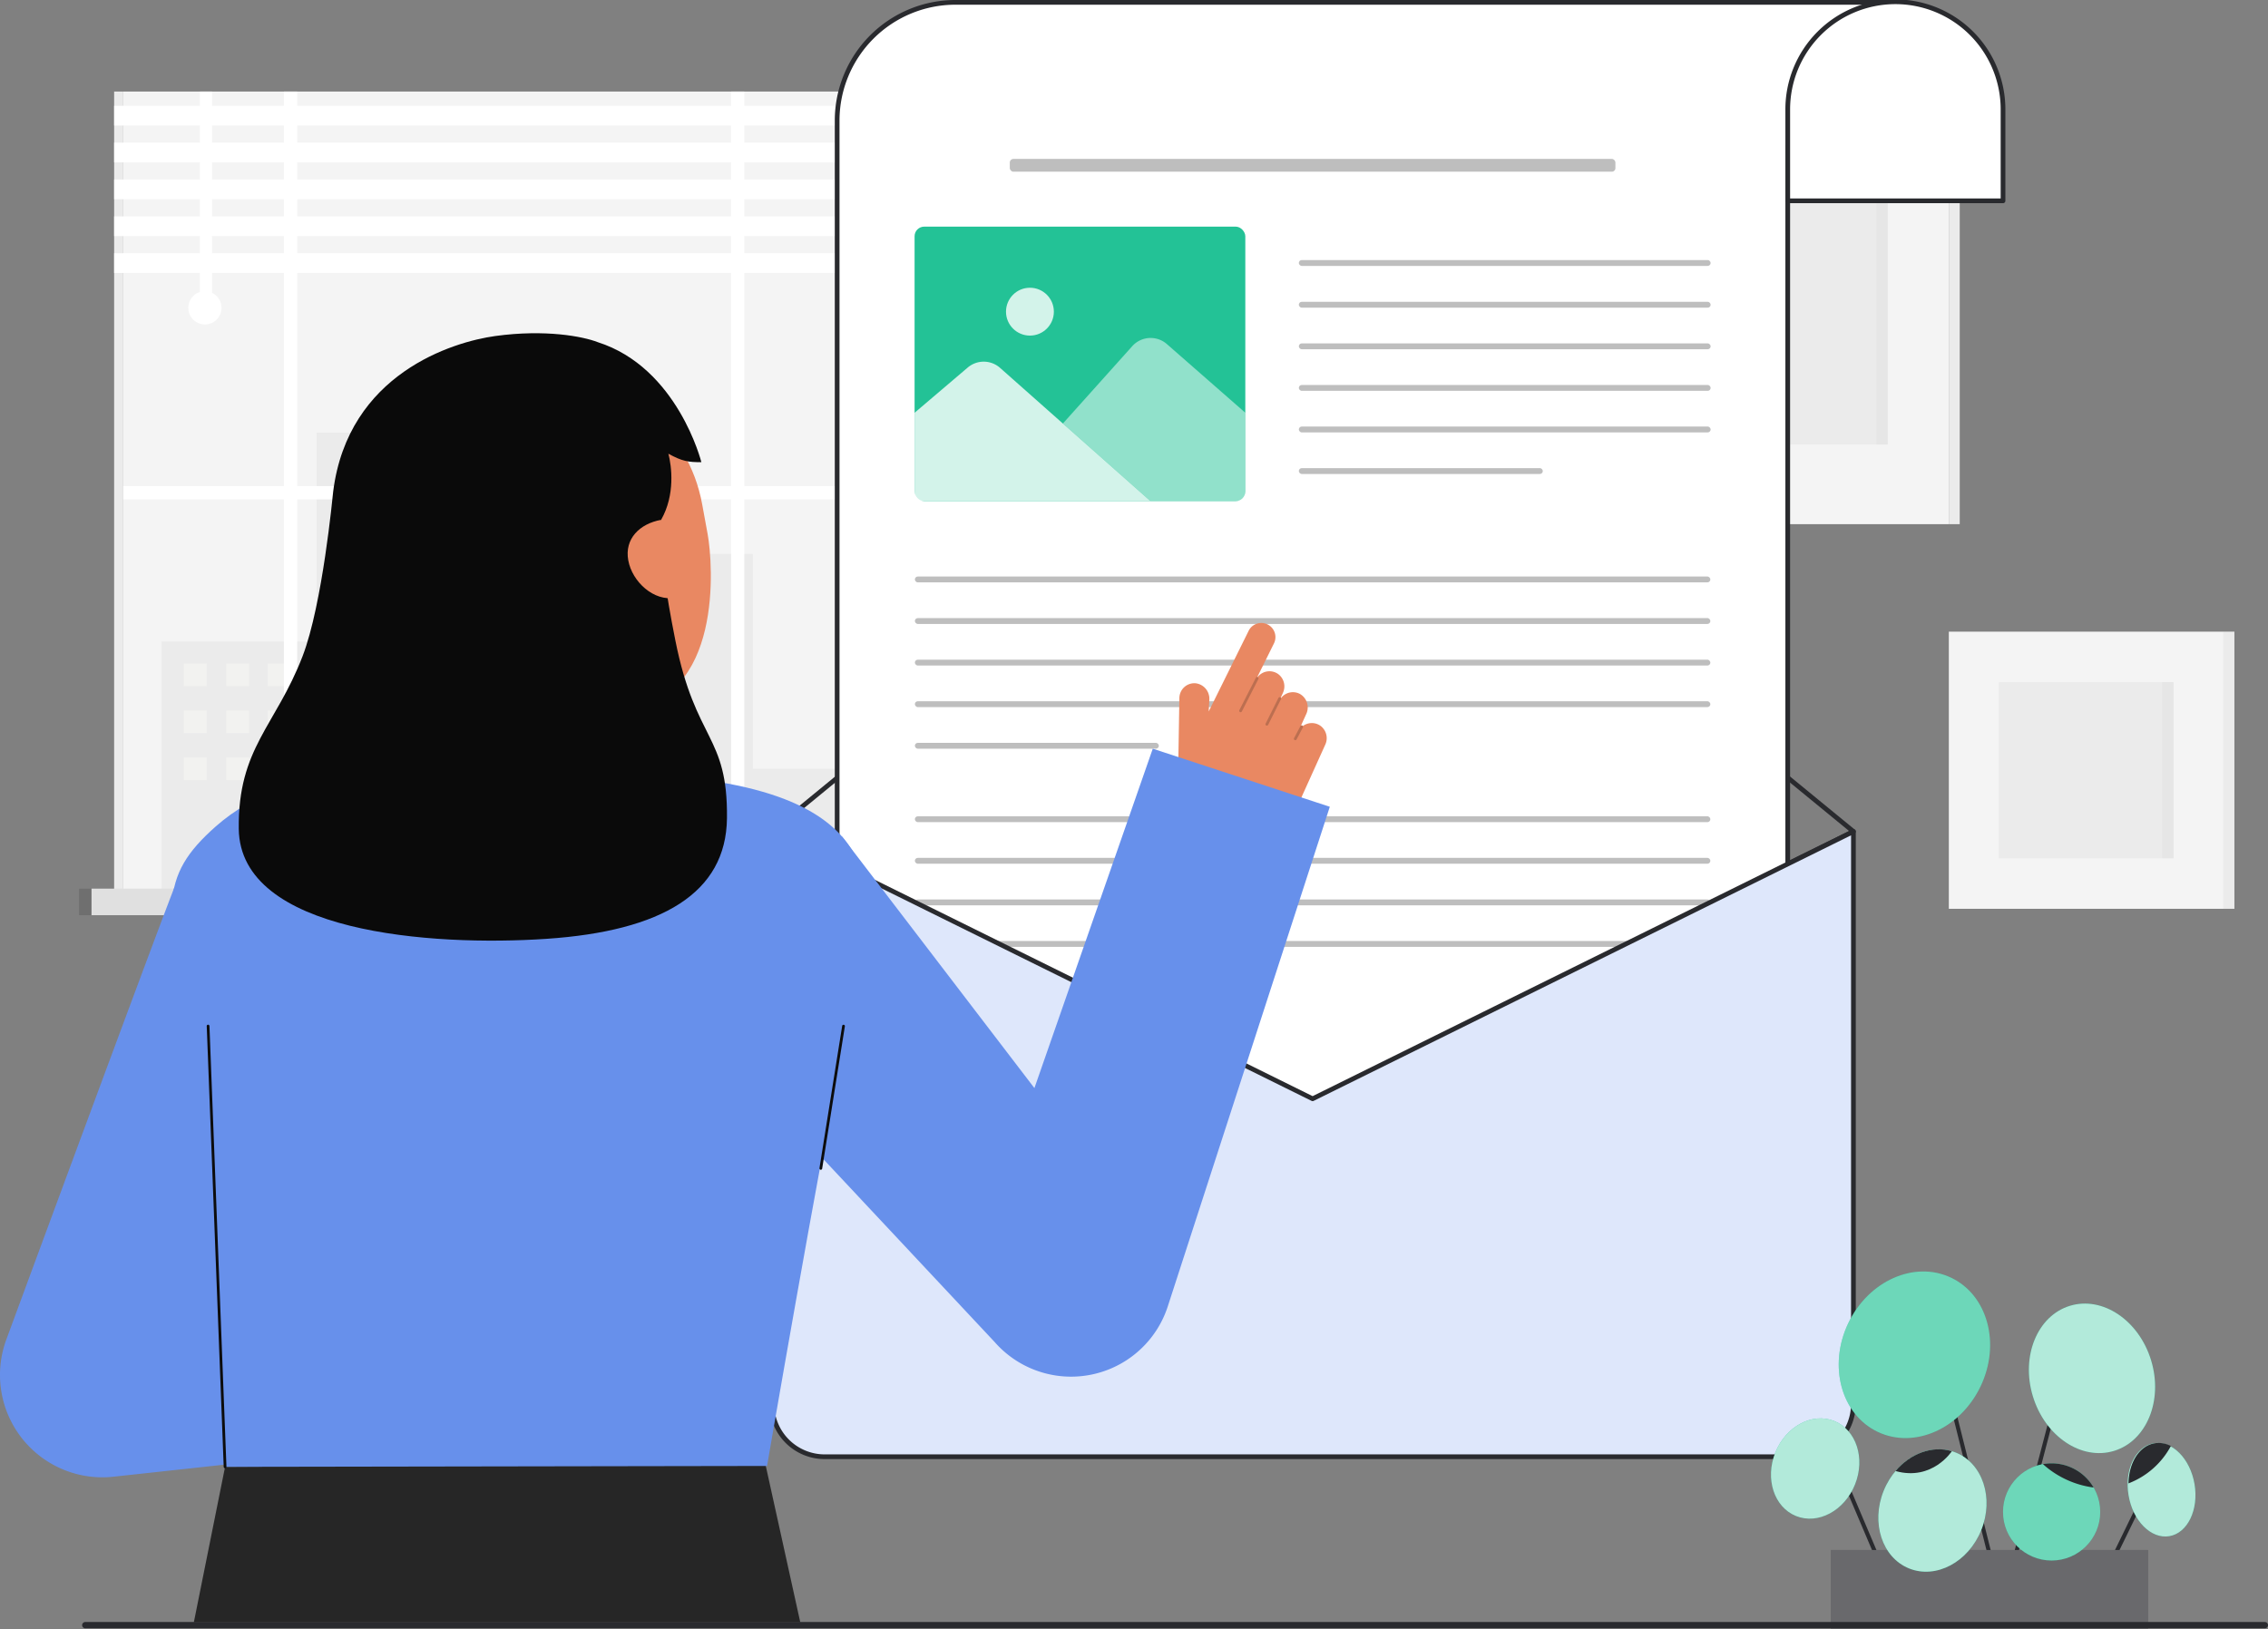 <svg id="Layer_1" data-name="Layer 1" xmlns="http://www.w3.org/2000/svg" viewBox="0 0 722.206 518.839">
  <rect x="0" y="0" width="722.206" height="518.839" fill="#808080" stroke="none"/>
  <g>
    <g>
      <rect id="c_3_c" x="39.261" y="29.156" width="254.186" height="254.186" fill="#f4f4f4"></rect>
      <rect id="c_3_c-2" data-name="c_3_c" x="36.347" y="29.156" width="2.913" height="254.186" fill="#f4f4f4"></rect>
      <rect id="c_3_c-3" data-name="c_3_c" x="36.347" y="29.156" width="2.913" height="254.186" fill="#292a2e" opacity="0.05"></rect>
      <polygon id="c_3_c-4" data-name="c_3_c" points="100.838 204.311 100.838 137.808 155.314 137.808 155.314 176.445 239.698 176.445 239.698 244.856 275.562 244.856 275.562 283.342 239.698 283.342 232.789 283.342 51.488 283.342 51.488 204.311 100.838 204.311" fill="#292a2e" opacity="0.05"></polygon>
      <g id="c_3_wh">
        <rect id="c_3_wh-2" data-name="c_3_wh" x="108.652" y="145.028" width="39.67" height="7.221" fill="#fffffa" opacity="0.34"></rect>
        <rect id="c_3_wh-3" data-name="c_3_wh" x="108.652" y="159.991" width="39.67" height="7.221" fill="#fffffa" opacity="0.34"></rect>
        <rect id="c_3_wh-4" data-name="c_3_wh" x="108.652" y="174.954" width="39.67" height="7.221" fill="#fffffa" opacity="0.34"></rect>
      </g>
      <g id="c_3_wh-5" data-name="c_3_wh">
        <rect id="c_3_wh-6" data-name="c_3_wh" x="58.523" y="211.32" width="7.312" height="7.221" fill="#fffffa" opacity="0.34"></rect>
        <rect id="c_3_wh-7" data-name="c_3_wh" x="58.523" y="226.283" width="7.312" height="7.221" fill="#fffffa" opacity="0.34"></rect>
        <rect id="c_3_wh-8" data-name="c_3_wh" x="58.523" y="241.246" width="7.312" height="7.221" fill="#fffffa" opacity="0.34"></rect>
        <rect id="c_3_wh-9" data-name="c_3_wh" x="72.049" y="211.32" width="7.312" height="7.221" fill="#fffffa" opacity="0.34"></rect>
        <rect id="c_3_wh-10" data-name="c_3_wh" x="72.049" y="226.283" width="7.312" height="7.221" fill="#fffffa" opacity="0.34"></rect>
        <rect id="c_3_wh-11" data-name="c_3_wh" x="72.049" y="241.246" width="7.312" height="7.221" fill="#fffffa" opacity="0.34"></rect>
        <rect id="c_3_wh-12" data-name="c_3_wh" x="85.21" y="211.32" width="7.312" height="7.221" fill="#fffffa" opacity="0.34"></rect>
        <rect id="c_3_wh-13" data-name="c_3_wh" x="85.21" y="226.283" width="7.312" height="7.221" fill="#fffffa" opacity="0.34"></rect>
        <rect id="c_3_wh-14" data-name="c_3_wh" x="85.21" y="241.246" width="7.312" height="7.221" fill="#fffffa" opacity="0.34"></rect>
      </g>
      <polygon points="39.261 154.823 90.407 154.823 90.407 29.156 94.637 29.156 94.637 154.823 232.789 154.823 232.789 29.156 237.019 29.156 237.019 154.823 293.447 154.823 293.447 159.053 237.019 159.053 237.019 283.342 232.789 283.342 232.789 159.053 94.637 159.053 94.637 283.342 90.407 283.342 90.407 159.053 39.261 159.053 39.261 154.823" fill="#fff"></polygon>
      <rect id="c_3_c-5" data-name="c_3_c" x="29.135" y="283.035" width="274.438" height="8.453" fill="#f4f4f4"></rect>
      <rect id="c_3_c-6" data-name="c_3_c" x="29.135" y="283.035" width="274.438" height="8.453" fill="#292a2e" opacity="0.1"></rect>
      <rect id="c_3_c-7" data-name="c_3_c" x="25.172" y="283.035" width="3.962" height="8.453" fill="#292a2e" opacity="0.1"></rect>
      <rect id="c_3_c-8" data-name="c_3_c" x="25.172" y="283.035" width="3.962" height="8.453" fill="#292a2e" opacity="0.1"></rect>
      <g>
        <rect x="36.347" y="33.693" width="257.1" height="6.285" transform="translate(329.794 73.672) rotate(-180)" fill="#fff"></rect>
        <rect x="36.347" y="45.432" width="257.1" height="6.285" transform="translate(329.794 97.15) rotate(-180)" fill="#fff"></rect>
        <rect x="36.347" y="57.172" width="257.1" height="6.285" transform="translate(329.794 120.628) rotate(-180)" fill="#fff"></rect>
        <rect x="36.347" y="68.911" width="257.1" height="6.285" transform="translate(329.794 144.106) rotate(-180)" fill="#fff"></rect>
        <rect x="36.347" y="80.65" width="257.1" height="6.285" transform="translate(329.794 167.585) rotate(-180)" fill="#fff"></rect>
      </g>
      <rect x="63.655" y="29.156" width="3.853" height="64.868" transform="translate(131.162 123.179) rotate(-180)" fill="#fff"></rect>
      <circle cx="65.254" cy="98.046" r="5.293" fill="#fff"></circle>
    </g>
    <g>
      <rect x="513.621" y="27.736" width="106.951" height="139.209" fill="#f4f4f4"></rect>
      <rect x="620.572" y="27.736" width="3.469" height="139.209" transform="translate(1244.612 194.681) rotate(180)" fill="#f4f4f4"></rect>
      <rect x="620.572" y="27.736" width="3.469" height="139.209" transform="translate(1244.612 194.681) rotate(180)" fill="#292a2e" opacity="0.05"></rect>
      <rect x="533.103" y="53.094" width="67.986" height="88.492" fill="#292a2e" opacity="0.05"></rect>
      <rect x="597.546" y="53.094" width="3.543" height="88.492" fill="#292a2e" opacity="0.03"></rect>
      <rect x="620.572" y="201.179" width="87.468" height="88.272" fill="#f4f4f4"></rect>
      <rect x="636.505" y="217.259" width="55.601" height="56.112" fill="#292a2e" opacity="0.05"></rect>
      <rect x="708.04" y="201.179" width="3.469" height="88.272" transform="translate(1419.549 490.629) rotate(180)" fill="#f4f4f4"></rect>
      <rect x="708.04" y="201.179" width="3.469" height="88.272" transform="translate(1419.549 490.629) rotate(180)" fill="#292a2e" opacity="0.05"></rect>
      <rect x="688.563" y="217.259" width="3.543" height="56.112" fill="#292a2e" opacity="0.03"></rect>
    </g>
    <g>
      <polygon points="590.19 264.833 417.924 123.577 245.767 264.833 417.979 349.954 590.19 264.833" fill="none"></polygon>
      <path d="M417.979,350.7a.75.75,0,0,1-.333-.078L245.435,265.505a.749.749,0,0,1-.143-1.252L417.449,123a.748.748,0,0,1,.951,0L590.666,264.253a.751.751,0,0,1-.143,1.252L418.311,350.626A.746.746,0,0,1,417.979,350.7ZM247.141,264.676l170.838,84.441,170.837-84.441L417.924,124.547Z" fill="#292a2e"></path>
      <g>
        <path d="M603.551.75,569.274,46.689V437.6a13.931,13.931,0,0,1-13.931,13.931H280.505a13.93,13.93,0,0,1-13.93-13.931V38.388A37.638,37.638,0,0,1,304.212.75Z" fill="#fff"></path>
        <path d="M555.343,452.276H280.505A14.7,14.7,0,0,1,265.824,437.6V38.388A38.432,38.432,0,0,1,304.212,0H603.551a.751.751,0,0,1,.6,1.2L570.024,46.938V437.6A14.7,14.7,0,0,1,555.343,452.276ZM304.212,1.5a36.93,36.93,0,0,0-36.888,36.888V437.6a13.2,13.2,0,0,0,13.181,13.181H555.343A13.2,13.2,0,0,0,568.524,437.6V46.689a.75.75,0,0,1,.149-.449L602.055,1.5Z" fill="#292a2e"></path>
      </g>
      <rect x="321.555" y="50.62" width="192.848" height="4.06" rx="1.117" fill="#262626" opacity="0.3"></rect>
      <g>
        <path d="M569.274,35.027a34.277,34.277,0,1,1,68.554,0V63.966H569.274Z" fill="#fff"></path>
        <path d="M637.827,64.716H569.274a.75.75,0,0,1-.75-.75V35.027a35.027,35.027,0,1,1,70.053,0V63.966A.75.75,0,0,1,637.827,64.716Zm-67.8-1.5h67.053V35.027a33.527,33.527,0,1,0-67.053,0Z" fill="#292a2e"></path>
      </g>
      <rect x="413.589" y="135.854" width="131.135" height="1.865" rx="0.932" fill="#262626" opacity="0.3"></rect>
      <rect x="413.589" y="122.612" width="131.135" height="1.865" rx="0.932" fill="#262626" opacity="0.3"></rect>
      <rect x="413.589" y="109.369" width="131.135" height="1.865" rx="0.932" fill="#262626" opacity="0.3"></rect>
      <rect x="413.589" y="96.127" width="131.135" height="1.865" rx="0.932" fill="#262626" opacity="0.3"></rect>
      <rect x="413.589" y="82.826" width="131.135" height="1.865" rx="0.932" fill="#262626" opacity="0.3"></rect>
      <rect x="413.589" y="149.096" width="77.688" height="1.865" rx="0.932" fill="#262626" opacity="0.3"></rect>
      <g>
        <rect x="291.234" y="72.183" width="105.314" height="87.43" rx="3.059" fill="#0cbc8b" opacity="0.9"></rect>
        <circle cx="327.964" cy="99.266" r="7.62" fill="#fff" opacity="0.8"></circle>
        <path d="M338.457,134.894l22.091-24.644a7.852,7.852,0,0,1,11.017-.666l24.983,21.874v28.154h-30.2" fill="#fff" opacity="0.5"></path>
        <path d="M366.349,159.612l-47.9-42.45a7.849,7.849,0,0,0-10.294-.1l-16.92,14.4v28.154" fill="#fff" opacity="0.8"></path>
      </g>
      <rect x="291.324" y="223.347" width="253.311" height="1.865" rx="0.932" fill="#262626" opacity="0.3"></rect>
      <rect x="291.324" y="210.105" width="253.311" height="1.865" rx="0.932" fill="#262626" opacity="0.3"></rect>
      <rect x="291.324" y="196.862" width="253.311" height="1.865" rx="0.932" fill="#262626" opacity="0.3"></rect>
      <rect x="291.324" y="183.62" width="253.311" height="1.865" rx="0.932" fill="#262626" opacity="0.3"></rect>
      <rect x="291.324" y="236.59" width="77.688" height="1.865" rx="0.932" fill="#262626" opacity="0.3"></rect>
      <rect x="291.324" y="299.712" width="253.311" height="1.865" rx="0.932" fill="#262626" opacity="0.3"></rect>
      <rect x="291.324" y="286.47" width="253.311" height="1.865" rx="0.932" fill="#262626" opacity="0.3"></rect>
      <rect x="291.324" y="273.227" width="253.311" height="1.865" rx="0.932" fill="#262626" opacity="0.3"></rect>
      <rect x="291.324" y="259.985" width="253.311" height="1.865" rx="0.932" fill="#262626" opacity="0.3"></rect>
      <rect x="291.324" y="312.954" width="77.688" height="1.865" rx="0.932" fill="#262626" opacity="0.3"></rect>
      <path d="M573.375,463.968H262.582a16.815,16.815,0,0,1-16.815-16.815V264.833l172.212,85.121L590.19,264.833v182.32A16.815,16.815,0,0,1,573.375,463.968Z" fill="#6790EB"></path>
      <path d="M573.375,463.968H262.582a16.815,16.815,0,0,1-16.815-16.815V264.833l172.212,85.121L590.19,264.833v182.32A16.815,16.815,0,0,1,573.375,463.968Z" fill="#fff" opacity="0.78"></path>
      <path d="M573.375,464.718H262.582a17.585,17.585,0,0,1-17.565-17.565V264.833a.75.75,0,0,1,1.083-.672l171.879,84.956,171.879-84.956a.749.749,0,0,1,1.082.672v182.32A17.585,17.585,0,0,1,573.375,464.718ZM246.517,266.041V447.153a16.084,16.084,0,0,0,16.065,16.065H573.375a16.083,16.083,0,0,0,16.065-16.065V266.041L418.311,350.626a.754.754,0,0,1-.665,0Z" fill="#292a2e"></path>
    </g>
    <g>
      <path d="M668.771,505.474a.651.651,0,0,0,.584-.364l17.1-35.082a.649.649,0,0,0-1.166-.569l-17.1,35.082a.649.649,0,0,0,.582.933Z" fill="#292a2e"></path>
      <path d="M639.858,503.438a.649.649,0,0,0,.627-.484l19.792-75.565a.648.648,0,1,0-1.254-.329L639.23,502.625a.649.649,0,0,0,.463.792A.673.673,0,0,0,639.858,503.438Z" fill="#292a2e"></path>
      <path d="M602.1,506.783a.649.649,0,0,0,.6-.9L582.238,457.7a.648.648,0,0,0-1.194.506l20.46,48.186A.65.65,0,0,0,602.1,506.783Z" fill="#292a2e"></path>
      <path d="M639.124,517.947a.662.662,0,0,0,.158-.019.65.65,0,0,0,.472-.787l-23.775-95.11a.648.648,0,1,0-1.258.315l23.774,95.11A.648.648,0,0,0,639.124,517.947Z" fill="#292a2e"></path>
      <ellipse cx="609.611" cy="431.488" rx="27.189" ry="23.345" transform="translate(-41.904 796.641) rotate(-64.56)" fill="#0cbc8b"></ellipse>
      <ellipse cx="609.611" cy="431.488" rx="27.189" ry="23.345" transform="translate(-41.904 796.641) rotate(-64.56)" fill="#fff" opacity="0.4"></ellipse>
      <ellipse cx="578.003" cy="467.718" rx="16.307" ry="13.665" transform="translate(-71.782 829.142) rotate(-68.063)" fill="#0cbc8b"></ellipse>
      <ellipse cx="666.161" cy="438.999" rx="19.676" ry="24.148" transform="translate(-98.742 212.253) rotate(-16.873)" fill="#0cbc8b"></ellipse>
      <ellipse cx="688.577" cy="474.474" rx="10.657" ry="15" transform="matrix(0.986, -0.165, 0.165, 0.986, -68.917, 120.26)" fill="#0cbc8b"></ellipse>
      <rect x="583.019" y="493.672" width="100.991" height="25.167" transform="translate(1267.028 1012.511) rotate(-180)" fill="#292a2e"></rect>
      <rect x="583.019" y="493.672" width="100.991" height="25.167" transform="translate(1267.028 1012.511) rotate(-180)" fill="#fff" opacity="0.3"></rect>
      <ellipse cx="615.35" cy="481.088" rx="19.893" ry="16.747" transform="translate(-60.789 872.16) rotate(-68.063)" fill="#0cbc8b"></ellipse>
      <circle cx="653.3" cy="481.546" r="15.472" fill="#0cbc8b"></circle>
      <ellipse cx="578.003" cy="467.718" rx="16.307" ry="13.665" transform="translate(-71.782 829.142) rotate(-68.063)" fill="#fff" opacity="0.68"></ellipse>
      <ellipse cx="666.161" cy="438.999" rx="19.676" ry="24.148" transform="translate(-98.742 212.253) rotate(-16.873)" fill="#fff" opacity="0.68"></ellipse>
      <ellipse cx="688.577" cy="474.474" rx="10.657" ry="15" transform="matrix(0.986, -0.165, 0.165, 0.986, -68.917, 120.26)" fill="#fff" opacity="0.68"></ellipse>
      <ellipse cx="615.35" cy="481.088" rx="19.893" ry="16.747" transform="translate(-60.789 872.16) rotate(-68.063)" fill="#fff" opacity="0.68"></ellipse>
      <circle cx="653.3" cy="481.546" r="15.472" fill="#fff" opacity="0.4"></circle>
      <path d="M603.6,468.521c11.744,3.281,17.924-6.316,17.924-6.316l-.007-.013C615.256,460.324,608.311,462.951,603.6,468.521Z" fill="#292a2e"></path>
      <path d="M677.781,472.451a25.757,25.757,0,0,0,13.494-11.893,8.26,8.26,0,0,0-5.174-.875C681.211,460.5,677.891,465.888,677.781,472.451Z" fill="#292a2e"></path>
      <path d="M650.539,466.323a30,30,0,0,0,16.14,7.451,15.486,15.486,0,0,0-16.14-7.451Z" fill="#292a2e"></path>
    </g>
    <path d="M721.206,518.607H27.155a1,1,0,1,1,0-2H721.206a1,1,0,1,1,0,2Z" fill="#292a2e"></path>
    <g>
      <g id="b_4_ha">
        <path d="M397.6,200.93,384.889,226.6l.208-3.885a4.956,4.956,0,0,0-4.45-5.1,4.774,4.774,0,0,0-5.094,4.7l-.8,48.091,15.406.645a24.045,24.045,0,0,0,22.9-14.081l8.935-19.768a4.892,4.892,0,0,0-1.477-6.009,4.776,4.776,0,0,0-5.658.059.444.444,0,0,0-.162-.163.439.439,0,0,0-.418.008l1.655-3.643a4.957,4.957,0,0,0-2.03-6.455,4.774,4.774,0,0,0-5.994,1.334.427.427,0,0,0-.079-.128l.68-1.5a4.89,4.89,0,0,0-1.477-6.008,4.778,4.778,0,0,0-6.56.937.48.48,0,0,0-.095-.026l5.293-10.691a4.5,4.5,0,0,0-8.072-4Z" fill="#E98862"></path>
        <path id="b_4_ha_sh" d="M400.76,216.111a.493.493,0,0,1-.046.149l-5.261,10.324a.448.448,0,1,1-.8-.407l5.261-10.325a.449.449,0,0,1,.845.259Z" fill="#0a0a0a" opacity="0.2"></path>
        <path id="b_4_ha_sh-2" data-name="b_4_ha_sh" d="M407.945,222.542a.432.432,0,0,1-.044.146l-4.072,8.147a.448.448,0,1,1-.8-.4l4.072-8.147a.448.448,0,0,1,.846.255Z" fill="#0a0a0a" opacity="0.2"></path>
        <path id="b_4_ha_sh-3" data-name="b_4_ha_sh" d="M414.931,231.546a.467.467,0,0,1-.049.155l-2.013,3.8a.449.449,0,1,1-.793-.42l2.013-3.8a.449.449,0,0,1,.842.265Z" fill="#0a0a0a" opacity="0.2"></path>
      </g>
      <path d="M367.079,238.454l-37.688,108.1-61.252-80.1L210.827,314.34,316.711,427.412a32.371,32.371,0,0,0,55.132-11.279l51.609-159.179Z" fill="#6790EB"></path>
      <path d="M32.6,470.521A32.6,32.6,0,0,1,2.013,426.638c1.845-5,45.275-122.785,53.509-144.008l60.793,23.586c-4.629,11.932-21.4,57.161-34.88,93.6l22.388-2.433,7.048,64.826L36.128,470.33A32.436,32.436,0,0,1,32.6,470.521Z" fill="#6790EB"></path>
      <polygon points="71.672 467.191 61.73 516.678 254.832 516.678 243.71 466.25 71.672 467.191" fill="#262626"></polygon>
      <path id="b_1_b" d="M113.424,246.038c-16.134,1.2-32.585,6.439-44.7,17.162-18.271,16.174-16.645,26.283-7.524,71.072,7.848,38.538,4.734,55.378,9.984,126.491.155,2.1.486,6.428.486,6.428l172.586-.286s16.17-94.349,25.1-137.866c6.79-33.083,24.623-73.244-50.57-81.339C218.588,247.679,158.281,242.709,113.424,246.038Z" fill="#6790EB"></path>
      <g>
        <path id="h_3_sk" d="M218.786,247.7c-.2-.026-5.678,20.589-48.428,17.381-29.6-2.217-36.812-22.362-37.49-22.362,3.191-.679,8.372-1.383,9.79-2.139,4.66-2.5,8.055-5.552,9.763-12.094,1.337-5.116,2.018-24.81,2.018-34.691l45.541,10.233c-.635,11.147-5.078,36.986,10.494,41.56C213.065,246.347,215.856,247.043,218.786,247.7Z" fill="#E98862"></path>
        <path d="M198.4,225.945c-17.953,1.417-41.016-6.164-45.4-30.117l-3.953-21.613c-4.38-23.953,4.649-45.672,27.2-49.8h0c22.553-4.125,42.962,12.21,47.343,36.163l1.75,9.569C227.029,179.341,230.437,223.418,198.4,225.945Z" fill="#E98862"></path>
        <path d="M215.051,203.953c-3.223-16.192-4.7-27-4.529-38.393,4.539-7.962,3.346-17.1,2.314-21.049,4.449,2.427,6.309,2.692,10.5,2.692,0,0-7.507-30.127-33.022-38.234-4.691-1.826-16.67-4.132-32.576-1.951-13.529,1.856-46.877,11.971-51.641,49.515h0v.021c-.158,1.245-3.36,35.837-9.743,52.433-8.582,22.311-20.63,29.244-20.324,54.985.393,33.112,61.266,37.52,97.982,35.043s57.212-14.55,57.478-38.413C231.781,233.866,221.5,236.349,215.051,203.953Z" fill="#0a0a0a"></path>
        <path d="M215.061,190.38c-6.853,1.253-13.75-5.063-15-11.917s3.611-11.649,10.465-12.9Z" fill="#E98862"></path>
      </g>
      <path d="M261.371,372.566a.445.445,0,0,1-.081-.008.434.434,0,0,1-.347-.507l7.237-45.333a.435.435,0,0,1,.854.162L261.8,372.212A.433.433,0,0,1,261.371,372.566Z" fill="#0c0c0c"></path>
      <path d="M71.672,467.627a.435.435,0,0,1-.434-.418L65.83,326.816a.435.435,0,0,1,.417-.452.456.456,0,0,1,.451.418l5.409,140.393a.436.436,0,0,1-.418.452Z" fill="#0c0c0c"></path>
    </g>
  </g>
</svg>